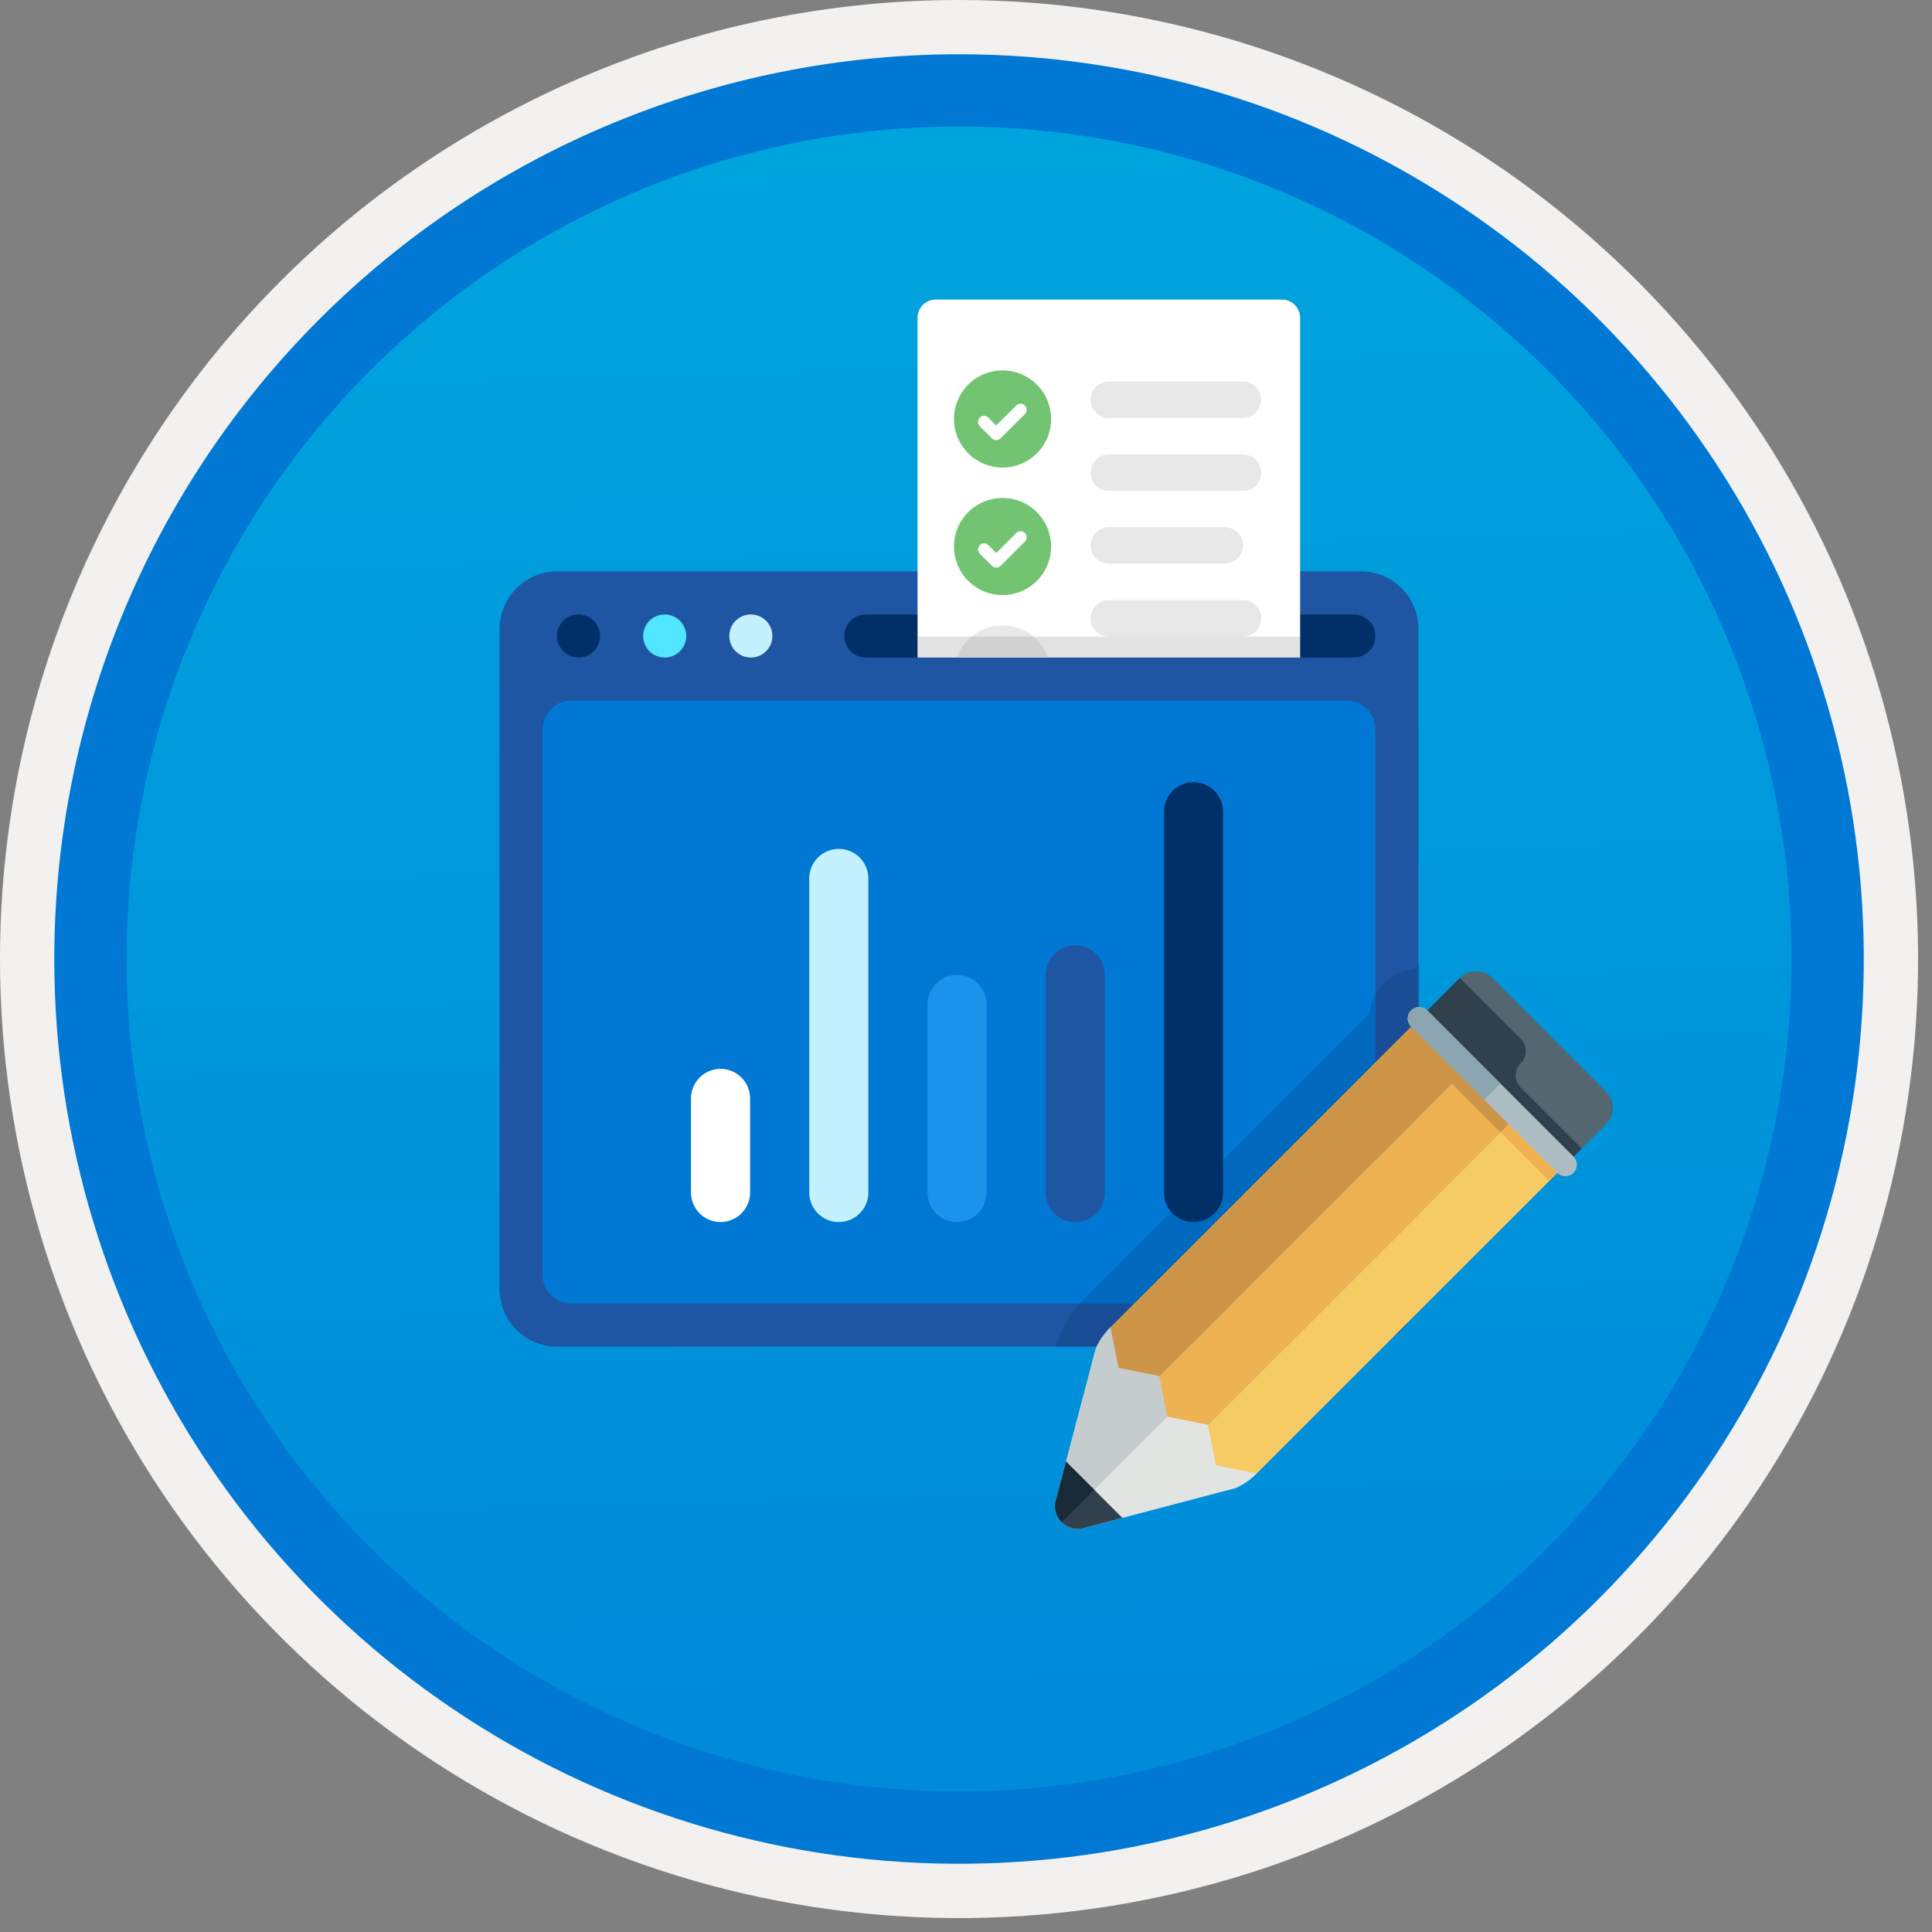 <svg width="100" height="100" viewBox="0 0 100 100" fill="none" xmlns="http://www.w3.org/2000/svg">
<rect x="0" y="0" width="100" height="100" fill="#808080" stroke="none"/>
<g clip-path="url(#clip0)">
<path d="M49.64 96.448C40.382 96.448 31.332 93.703 23.634 88.559C15.936 83.416 9.936 76.105 6.393 67.552C2.85 58.998 1.923 49.586 3.73 40.506C5.536 31.426 9.994 23.085 16.54 16.538C23.087 9.992 31.428 5.534 40.508 3.728C49.588 1.921 59 2.848 67.553 6.391C76.107 9.934 83.418 15.934 88.561 23.632C93.705 31.33 96.45 40.38 96.45 49.638C96.451 55.785 95.24 61.873 92.888 67.552C90.535 73.231 87.088 78.392 82.741 82.739C78.394 87.086 73.234 90.534 67.554 92.886C61.875 95.238 55.787 96.449 49.64 96.448V96.448Z" fill="url(#paint0_linear)"/>
<path fill-rule="evenodd" clip-rule="evenodd" d="M95.54 49.64C95.54 58.718 92.848 67.593 87.805 75.141C82.761 82.689 75.592 88.572 67.205 92.046C58.818 95.52 49.589 96.429 40.685 94.658C31.782 92.887 23.603 88.515 17.184 82.096C10.765 75.677 6.393 67.498 4.622 58.595C2.851 49.691 3.76 40.462 7.234 32.075C10.708 23.688 16.591 16.519 24.139 11.476C31.688 6.432 40.562 3.74 49.64 3.74C55.668 3.74 61.636 4.927 67.205 7.234C72.774 9.541 77.834 12.921 82.096 17.184C86.359 21.446 89.739 26.506 92.046 32.075C94.353 37.644 95.54 43.612 95.54 49.64V49.64ZM49.64 3.62732e-07C59.458 3.62732e-07 69.055 2.911 77.219 8.366C85.382 13.82 91.744 21.573 95.501 30.644C99.258 39.714 100.242 49.695 98.326 59.324C96.411 68.954 91.683 77.799 84.741 84.741C77.799 91.683 68.954 96.411 59.324 98.326C49.695 100.242 39.714 99.258 30.644 95.501C21.573 91.744 13.82 85.382 8.366 77.219C2.911 69.055 3.62732e-07 59.458 3.62732e-07 49.64C-0.001 43.121 1.283 36.666 3.777 30.643C6.271 24.62 9.928 19.147 14.537 14.537C19.147 9.928 24.62 6.271 30.643 3.777C36.666 1.283 43.121 -0.001 49.64 3.62732e-07V3.62732e-07Z" fill="#F2F1F0"/>
<path fill-rule="evenodd" clip-rule="evenodd" d="M92.73 49.639C92.73 58.161 90.202 66.492 85.468 73.578C80.733 80.664 74.003 86.187 66.129 89.449C58.256 92.71 49.592 93.563 41.233 91.901C32.874 90.238 25.197 86.134 19.17 80.108C13.144 74.082 9.04 66.404 7.378 58.045C5.715 49.686 6.568 41.023 9.83 33.149C13.091 25.275 18.614 18.545 25.7 13.811C32.786 9.076 41.117 6.549 49.64 6.549C55.298 6.548 60.902 7.663 66.13 9.828C71.358 11.993 76.108 15.167 80.11 19.169C84.111 23.17 87.285 27.92 89.45 33.148C91.616 38.377 92.73 43.98 92.73 49.639V49.639ZM49.64 2.809C58.902 2.809 67.956 5.555 75.657 10.701C83.358 15.847 89.36 23.16 92.905 31.718C96.449 40.275 97.377 49.691 95.57 58.775C93.763 67.859 89.303 76.203 82.753 82.752C76.204 89.302 67.86 93.762 58.776 95.569C49.692 97.376 40.276 96.448 31.718 92.904C23.162 89.359 15.848 83.357 10.702 75.656C5.556 67.955 2.81 58.901 2.81 49.639C2.811 37.219 7.745 25.308 16.527 16.526C25.309 7.744 37.22 2.81 49.64 2.809V2.809Z" fill="#0078D4"/>
<path fill-rule="evenodd" clip-rule="evenodd" d="M28.831 69.705C28.043 69.703 27.288 69.389 26.732 68.832C26.174 68.275 25.861 67.52 25.858 66.733V32.547C25.861 31.759 26.174 31.004 26.732 30.447C27.288 29.89 28.043 29.576 28.831 29.574H70.448C71.236 29.576 71.991 29.89 72.548 30.447C73.105 31.004 73.419 31.759 73.421 32.547V66.733C73.419 67.52 73.105 68.275 72.548 68.832C71.991 69.389 71.236 69.703 70.448 69.705H28.831Z" fill="#1F56A3"/>
<path fill-rule="evenodd" clip-rule="evenodd" d="M29.574 67.475C29.18 67.474 28.803 67.317 28.524 67.038C28.246 66.76 28.089 66.382 28.088 65.988V37.748C28.089 37.354 28.246 36.977 28.524 36.698C28.803 36.42 29.18 36.263 29.574 36.262H69.705C70.099 36.263 70.476 36.42 70.755 36.698C71.033 36.977 71.19 37.354 71.191 37.748V65.988C71.19 66.382 71.033 66.76 70.755 67.038C70.476 67.317 70.099 67.474 69.705 67.475H29.574Z" fill="#0078D4"/>
<path fill-rule="evenodd" clip-rule="evenodd" d="M28.831 32.919C28.831 32.699 28.896 32.483 29.019 32.3C29.141 32.117 29.315 31.974 29.519 31.89C29.723 31.805 29.947 31.783 30.163 31.826C30.379 31.869 30.578 31.975 30.734 32.131C30.89 32.287 30.996 32.486 31.039 32.702C31.082 32.918 31.06 33.142 30.976 33.346C30.891 33.55 30.748 33.724 30.565 33.846C30.382 33.969 30.166 34.034 29.946 34.034C29.799 34.034 29.654 34.005 29.519 33.949C29.384 33.893 29.261 33.811 29.157 33.708C29.054 33.604 28.972 33.481 28.916 33.346C28.86 33.211 28.831 33.066 28.831 32.919V32.919Z" fill="#003067"/>
<path fill-rule="evenodd" clip-rule="evenodd" d="M33.29 32.919C33.29 32.699 33.355 32.483 33.478 32.3C33.6 32.117 33.774 31.974 33.978 31.89C34.182 31.805 34.406 31.783 34.622 31.826C34.838 31.869 35.037 31.975 35.193 32.131C35.349 32.287 35.455 32.486 35.498 32.702C35.541 32.918 35.519 33.142 35.434 33.346C35.35 33.55 35.207 33.724 35.024 33.846C34.841 33.969 34.625 34.034 34.405 34.034C34.258 34.034 34.113 34.005 33.978 33.949C33.843 33.893 33.72 33.811 33.616 33.708C33.513 33.604 33.431 33.481 33.375 33.346C33.319 33.211 33.29 33.066 33.29 32.919V32.919Z" fill="#50E6FF"/>
<path fill-rule="evenodd" clip-rule="evenodd" d="M37.749 32.919C37.749 32.699 37.814 32.483 37.937 32.3C38.059 32.117 38.233 31.974 38.437 31.89C38.641 31.805 38.865 31.783 39.081 31.826C39.297 31.869 39.496 31.975 39.652 32.131C39.808 32.287 39.914 32.486 39.957 32.702C40 32.918 39.978 33.142 39.894 33.346C39.809 33.55 39.666 33.724 39.483 33.846C39.3 33.969 39.084 34.034 38.864 34.034C38.717 34.034 38.572 34.005 38.437 33.949C38.302 33.893 38.179 33.811 38.075 33.708C37.972 33.604 37.89 33.481 37.834 33.346C37.778 33.211 37.749 33.066 37.749 32.919Z" fill="#C3F1FF"/>
<path fill-rule="evenodd" clip-rule="evenodd" d="M70.077 34.034H44.809C44.514 34.033 44.231 33.916 44.023 33.706C43.815 33.498 43.698 33.215 43.698 32.919C43.698 32.624 43.815 32.341 44.023 32.132C44.231 31.923 44.514 31.806 44.809 31.805H70.077C70.372 31.806 70.654 31.923 70.863 32.132C71.071 32.341 71.188 32.624 71.188 32.919C71.188 33.215 71.071 33.498 70.863 33.706C70.654 33.916 70.372 34.033 70.077 34.034Z" fill="#003067"/>
<path fill-rule="evenodd" clip-rule="evenodd" d="M67.294 34.035V16.447C67.294 16.197 67.194 15.957 67.017 15.781C66.841 15.604 66.601 15.505 66.351 15.504H48.435C48.185 15.505 47.946 15.604 47.769 15.781C47.593 15.957 47.493 16.197 47.492 16.447V34.035L67.294 34.035Z" fill="white"/>
<path fill-rule="evenodd" clip-rule="evenodd" d="M51.892 30.802C51.394 30.802 50.908 30.655 50.495 30.379C50.081 30.102 49.759 29.71 49.568 29.25C49.378 28.791 49.328 28.285 49.425 27.797C49.522 27.31 49.762 26.862 50.113 26.51C50.465 26.158 50.913 25.919 51.401 25.822C51.889 25.725 52.394 25.774 52.854 25.965C53.313 26.155 53.706 26.477 53.982 26.891C54.258 27.305 54.406 27.791 54.406 28.288C54.406 28.955 54.141 29.595 53.669 30.066C53.198 30.538 52.558 30.802 51.892 30.802V30.802Z" fill="#72C472"/>
<path fill-rule="evenodd" clip-rule="evenodd" d="M53.047 27.588C52.988 27.529 52.908 27.496 52.824 27.496C52.741 27.496 52.661 27.529 52.602 27.588L51.565 28.624L51.191 28.253C51.182 28.24 51.172 28.228 51.161 28.217C51.102 28.158 51.023 28.125 50.94 28.125C50.857 28.124 50.777 28.157 50.718 28.215C50.659 28.273 50.625 28.352 50.624 28.435C50.623 28.518 50.655 28.598 50.713 28.657L50.709 28.661L51.344 29.29C51.403 29.349 51.483 29.382 51.566 29.382C51.65 29.382 51.73 29.349 51.788 29.29L53.046 28.033L53.047 28.033C53.076 28.003 53.099 27.969 53.115 27.931C53.131 27.892 53.139 27.852 53.139 27.81C53.139 27.769 53.131 27.728 53.115 27.69C53.099 27.652 53.076 27.617 53.047 27.588V27.588Z" fill="white"/>
<path fill-rule="evenodd" clip-rule="evenodd" d="M51.892 24.201C51.394 24.201 50.908 24.053 50.494 23.777C50.081 23.501 49.759 23.108 49.568 22.649C49.378 22.189 49.328 21.684 49.425 21.196C49.522 20.708 49.762 20.26 50.113 19.908C50.465 19.557 50.913 19.317 51.401 19.22C51.889 19.123 52.394 19.173 52.854 19.363C53.313 19.554 53.706 19.876 53.982 20.289C54.258 20.703 54.406 21.189 54.406 21.686C54.406 22.353 54.141 22.993 53.669 23.465C53.198 23.936 52.558 24.201 51.892 24.201V24.201Z" fill="#72C472"/>
<path fill-rule="evenodd" clip-rule="evenodd" d="M53.047 20.987C52.988 20.928 52.908 20.895 52.824 20.895C52.741 20.895 52.661 20.928 52.602 20.987L51.565 22.023L51.191 21.652C51.182 21.639 51.172 21.627 51.161 21.615C51.102 21.557 51.023 21.524 50.94 21.523C50.857 21.523 50.778 21.555 50.718 21.613C50.659 21.672 50.626 21.751 50.625 21.834C50.624 21.916 50.655 21.996 50.713 22.056L50.709 22.06L51.344 22.688C51.403 22.747 51.483 22.78 51.566 22.78C51.65 22.78 51.73 22.747 51.788 22.688L53.046 21.432L53.047 21.431C53.076 21.402 53.099 21.367 53.115 21.329C53.131 21.291 53.139 21.25 53.139 21.209C53.139 21.168 53.131 21.127 53.115 21.089C53.099 21.05 53.076 21.016 53.047 20.987Z" fill="white"/>
<path d="M57.393 19.746H64.336C64.586 19.746 64.826 19.846 65.003 20.022C65.18 20.199 65.279 20.439 65.279 20.689C65.279 20.939 65.18 21.179 65.003 21.356C64.826 21.533 64.586 21.632 64.336 21.632H57.393C57.143 21.632 56.904 21.533 56.727 21.356C56.55 21.179 56.45 20.939 56.45 20.689V20.689C56.45 20.439 56.55 20.199 56.727 20.022C56.904 19.845 57.143 19.746 57.393 19.746V19.746Z" fill="#E8E8E8"/>
<path d="M57.393 27.289H63.393C63.643 27.289 63.883 27.388 64.06 27.565C64.237 27.742 64.336 27.982 64.336 28.232V28.232C64.336 28.356 64.312 28.479 64.264 28.593C64.217 28.707 64.148 28.811 64.06 28.899C63.972 28.986 63.868 29.056 63.754 29.103C63.64 29.151 63.517 29.175 63.393 29.175H57.393C57.27 29.175 57.147 29.151 57.032 29.103C56.918 29.056 56.814 28.986 56.727 28.899C56.639 28.811 56.57 28.707 56.522 28.593C56.475 28.479 56.45 28.356 56.45 28.232C56.45 27.982 56.55 27.742 56.727 27.565C56.904 27.388 57.143 27.289 57.393 27.289V27.289Z" fill="#E8E8E8"/>
<path d="M57.393 23.52H64.336C64.586 23.52 64.826 23.619 65.003 23.796C65.18 23.973 65.279 24.212 65.279 24.462C65.279 24.713 65.18 24.952 65.003 25.129C64.826 25.306 64.586 25.405 64.336 25.405H57.393C57.143 25.405 56.904 25.306 56.727 25.129C56.55 24.952 56.45 24.713 56.45 24.462C56.45 24.212 56.55 23.973 56.727 23.796C56.904 23.619 57.143 23.52 57.393 23.52V23.52Z" fill="#E8E8E8"/>
<path d="M57.393 31.062H64.336C64.586 31.062 64.826 31.162 65.003 31.339C65.18 31.516 65.279 31.755 65.279 32.005V32.005C65.279 32.256 65.18 32.495 65.003 32.672C64.826 32.849 64.586 32.949 64.336 32.949H57.393C57.143 32.949 56.904 32.849 56.727 32.672C56.55 32.495 56.45 32.256 56.45 32.005V32.005C56.45 31.755 56.55 31.515 56.727 31.339C56.904 31.162 57.143 31.062 57.393 31.062V31.062Z" fill="#E8E8E8"/>
<path fill-rule="evenodd" clip-rule="evenodd" d="M54.247 34.032C54.074 33.546 53.754 33.125 53.333 32.828C52.911 32.531 52.407 32.371 51.891 32.371C51.375 32.371 50.872 32.531 50.45 32.828C50.028 33.125 49.709 33.546 49.535 34.032H54.247Z" fill="#E8E8E8"/>
<path opacity="0.2" d="M67.294 32.945H47.492V34.032H67.294V32.945Z" fill="#767676"/>
<path d="M35.765 61.722V56.854C35.765 56.653 35.804 56.454 35.881 56.269C35.958 56.083 36.071 55.914 36.213 55.772C36.355 55.63 36.524 55.518 36.709 55.441C36.895 55.364 37.094 55.324 37.295 55.324V55.324C37.496 55.324 37.695 55.364 37.88 55.441C38.066 55.518 38.235 55.63 38.377 55.772C38.519 55.914 38.632 56.083 38.709 56.269C38.785 56.454 38.825 56.653 38.825 56.854V61.722C38.825 61.923 38.785 62.122 38.709 62.308C38.632 62.493 38.519 62.662 38.377 62.804C38.235 62.946 38.066 63.059 37.88 63.136C37.695 63.213 37.496 63.252 37.295 63.252C37.094 63.252 36.895 63.213 36.709 63.136C36.524 63.059 36.355 62.946 36.213 62.804C36.071 62.662 35.958 62.493 35.881 62.308C35.804 62.122 35.765 61.923 35.765 61.722V61.722Z" fill="white"/>
<path d="M48.005 61.723V51.987C48.005 51.786 48.045 51.587 48.122 51.402C48.199 51.216 48.312 51.047 48.454 50.905C48.596 50.763 48.764 50.65 48.95 50.574C49.136 50.497 49.335 50.457 49.535 50.457V50.457C49.736 50.457 49.935 50.497 50.121 50.574C50.307 50.65 50.475 50.763 50.617 50.905C50.76 51.047 50.872 51.216 50.949 51.402C51.026 51.587 51.066 51.786 51.066 51.987V61.723C51.066 61.924 51.026 62.123 50.949 62.308C50.872 62.494 50.76 62.663 50.617 62.805C50.475 62.947 50.307 63.059 50.121 63.136C49.935 63.213 49.736 63.253 49.535 63.253V63.253C49.335 63.253 49.136 63.213 48.95 63.136C48.764 63.059 48.596 62.947 48.454 62.805C48.312 62.663 48.199 62.494 48.122 62.308C48.045 62.123 48.005 61.924 48.005 61.723V61.723Z" fill="#1B93EB"/>
<path d="M41.885 61.724V45.468C41.885 45.062 42.046 44.673 42.333 44.386C42.62 44.099 43.009 43.938 43.415 43.938V43.938C43.821 43.938 44.21 44.099 44.497 44.386C44.784 44.673 44.945 45.062 44.945 45.468V61.724C44.945 61.925 44.906 62.124 44.829 62.31C44.752 62.495 44.639 62.664 44.497 62.806C44.355 62.948 44.186 63.061 44.001 63.138C43.815 63.215 43.616 63.254 43.415 63.254V63.254C43.214 63.254 43.015 63.215 42.83 63.138C42.644 63.061 42.475 62.948 42.333 62.806C42.191 62.664 42.078 62.495 42.002 62.31C41.925 62.124 41.885 61.925 41.885 61.724V61.724Z" fill="#C3F1FF"/>
<path d="M54.126 61.725V50.46C54.126 50.054 54.287 49.665 54.574 49.378C54.861 49.091 55.25 48.93 55.656 48.93V48.93C56.062 48.93 56.451 49.091 56.738 49.378C57.025 49.665 57.186 50.054 57.186 50.46V61.725C57.186 61.926 57.146 62.125 57.069 62.311C56.992 62.497 56.88 62.665 56.738 62.807C56.596 62.949 56.427 63.062 56.241 63.139C56.056 63.216 55.857 63.255 55.656 63.255V63.255C55.455 63.255 55.256 63.216 55.07 63.139C54.885 63.062 54.716 62.949 54.574 62.807C54.432 62.665 54.319 62.497 54.242 62.311C54.165 62.125 54.126 61.926 54.126 61.725V61.725Z" fill="#1F56A3"/>
<path d="M60.246 61.723V42.014C60.246 41.813 60.286 41.615 60.362 41.429C60.439 41.243 60.552 41.075 60.694 40.932C60.836 40.79 61.005 40.678 61.191 40.601C61.376 40.524 61.575 40.484 61.776 40.484V40.484C62.182 40.484 62.571 40.646 62.858 40.932C63.145 41.219 63.306 41.609 63.306 42.014V61.723C63.306 61.924 63.267 62.123 63.19 62.309C63.113 62.494 63 62.663 62.858 62.805C62.716 62.947 62.547 63.06 62.362 63.137C62.176 63.214 61.977 63.253 61.776 63.253V63.253C61.575 63.253 61.376 63.214 61.191 63.137C61.005 63.06 60.836 62.947 60.694 62.805C60.552 62.663 60.439 62.495 60.362 62.309C60.286 62.123 60.246 61.924 60.246 61.723V61.723Z" fill="#003067"/>
<path opacity="0.2" fill-rule="evenodd" clip-rule="evenodd" d="M69.458 69.706C70.519 69.706 71.536 69.284 72.286 68.534C73.036 67.784 73.458 66.766 73.458 65.706V49.891L73.212 50.136C72.612 50.193 72.051 50.457 71.624 50.883C71.198 51.309 70.933 51.871 70.876 52.471L56.064 67.284C55.49 67.843 55.053 68.527 54.786 69.283L54.675 69.706H69.458Z" fill="#003067"/>
<path fill-rule="evenodd" clip-rule="evenodd" d="M57.478 68.699C57.162 69.015 56.906 69.385 56.721 69.793L54.619 77.782C54.592 77.965 54.609 78.151 54.668 78.326C54.726 78.502 54.824 78.661 54.955 78.791C55.086 78.922 55.245 79.02 55.42 79.079C55.595 79.137 55.781 79.154 55.964 79.128L63.954 77.025C64.361 76.841 64.731 76.584 65.047 76.268L57.478 68.699Z" fill="#E1E4E1"/>
<path fill-rule="evenodd" clip-rule="evenodd" d="M57.478 68.699C57.162 69.015 56.906 69.385 56.721 69.793L54.619 77.782C54.593 77.965 54.61 78.151 54.669 78.326C54.727 78.501 54.825 78.661 54.955 78.791L61.263 72.484L57.478 68.699Z" fill="#C5CCCD"/>
<path fill-rule="evenodd" clip-rule="evenodd" d="M75.56 50.617L73.457 52.72C73.235 52.943 73.11 53.245 73.11 53.561C73.11 53.876 73.235 54.178 73.457 54.402L79.345 60.289C79.568 60.511 79.87 60.636 80.186 60.636C80.501 60.636 80.803 60.511 81.027 60.289L83.129 58.186C83.352 57.963 83.477 57.66 83.477 57.345C83.477 57.03 83.352 56.727 83.129 56.504L77.242 50.617C77.019 50.395 76.716 50.27 76.401 50.27C76.086 50.27 75.783 50.395 75.56 50.617V50.617Z" fill="#546670"/>
<path fill-rule="evenodd" clip-rule="evenodd" d="M78.714 53.771L75.56 50.617L73.458 52.72L81.027 60.289L81.868 59.448L78.714 56.294C78.631 56.211 78.565 56.113 78.52 56.005C78.476 55.897 78.453 55.781 78.453 55.663C78.453 55.546 78.476 55.43 78.52 55.322C78.565 55.214 78.631 55.115 78.714 55.032C78.797 54.95 78.863 54.851 78.907 54.743C78.952 54.635 78.975 54.519 78.975 54.402C78.975 54.285 78.952 54.169 78.907 54.06C78.863 53.952 78.797 53.854 78.714 53.771Z" fill="#30404D"/>
<path fill-rule="evenodd" clip-rule="evenodd" d="M75.981 55.242L78.504 57.765L62.524 73.745L60.422 73.324L60.001 71.221L75.981 55.242Z" fill="#EFB252"/>
<path fill-rule="evenodd" clip-rule="evenodd" d="M73.457 52.719L75.98 55.242L60.001 71.221L57.898 70.801L57.478 68.698L73.457 52.719Z" fill="#CC9547"/>
<path fill-rule="evenodd" clip-rule="evenodd" d="M78.503 57.766L81.026 60.289L65.047 76.268L62.945 75.847L62.524 73.745L78.503 57.766Z" fill="#F7CB64"/>
<path fill-rule="evenodd" clip-rule="evenodd" d="M55.18 75.652L54.619 77.783C54.593 77.965 54.61 78.152 54.668 78.327C54.727 78.502 54.825 78.661 54.955 78.792C55.086 78.922 55.245 79.021 55.42 79.079C55.596 79.138 55.782 79.154 55.965 79.128L58.095 78.567L55.18 75.652Z" fill="#30404D"/>
<path fill-rule="evenodd" clip-rule="evenodd" d="M55.18 75.652L54.619 77.783C54.593 77.965 54.61 78.152 54.668 78.327C54.727 78.502 54.825 78.661 54.955 78.792L56.637 77.11L55.18 75.652Z" fill="#182A37"/>
<path fill-rule="evenodd" clip-rule="evenodd" d="M73.037 52.299C73.149 52.188 73.3 52.125 73.458 52.125C73.615 52.125 73.767 52.188 73.878 52.299L81.447 59.868C81.558 59.98 81.621 60.131 81.62 60.288C81.62 60.445 81.557 60.596 81.446 60.708C81.335 60.819 81.184 60.882 81.026 60.882C80.869 60.882 80.718 60.82 80.606 60.709L73.037 53.14C72.926 53.028 72.864 52.877 72.864 52.719C72.864 52.562 72.926 52.41 73.037 52.299V52.299Z" fill="#ADBDC4"/>
<path fill-rule="evenodd" clip-rule="evenodd" d="M73.037 52.299C72.926 52.41 72.863 52.562 72.863 52.719C72.863 52.877 72.926 53.028 73.037 53.14L76.822 56.924L77.663 56.083L73.878 52.299C73.766 52.188 73.615 52.125 73.458 52.125C73.3 52.125 73.149 52.188 73.037 52.299V52.299Z" fill="#8BA6B1"/>
<path fill-rule="evenodd" clip-rule="evenodd" d="M78.083 58.187L75.56 55.664L75.14 56.085L77.663 58.608L78.083 58.187Z" fill="#CC9547"/>
<path fill-rule="evenodd" clip-rule="evenodd" d="M80.606 60.707L78.083 58.184L77.662 58.604L80.186 61.127L80.606 60.707Z" fill="#EFB252"/>
</g>
<defs>
<linearGradient id="paint0_linear" x1="47.87" y1="-15.155" x2="51.852" y2="130.613" gradientUnits="userSpaceOnUse">
<stop stop-color="#00ABDE"/>
<stop offset="1" stop-color="#007ED8"/>
</linearGradient>
<clipPath id="clip0">
<rect width="99.28" height="99.28" fill="white"/>
</clipPath>
</defs>
</svg>

